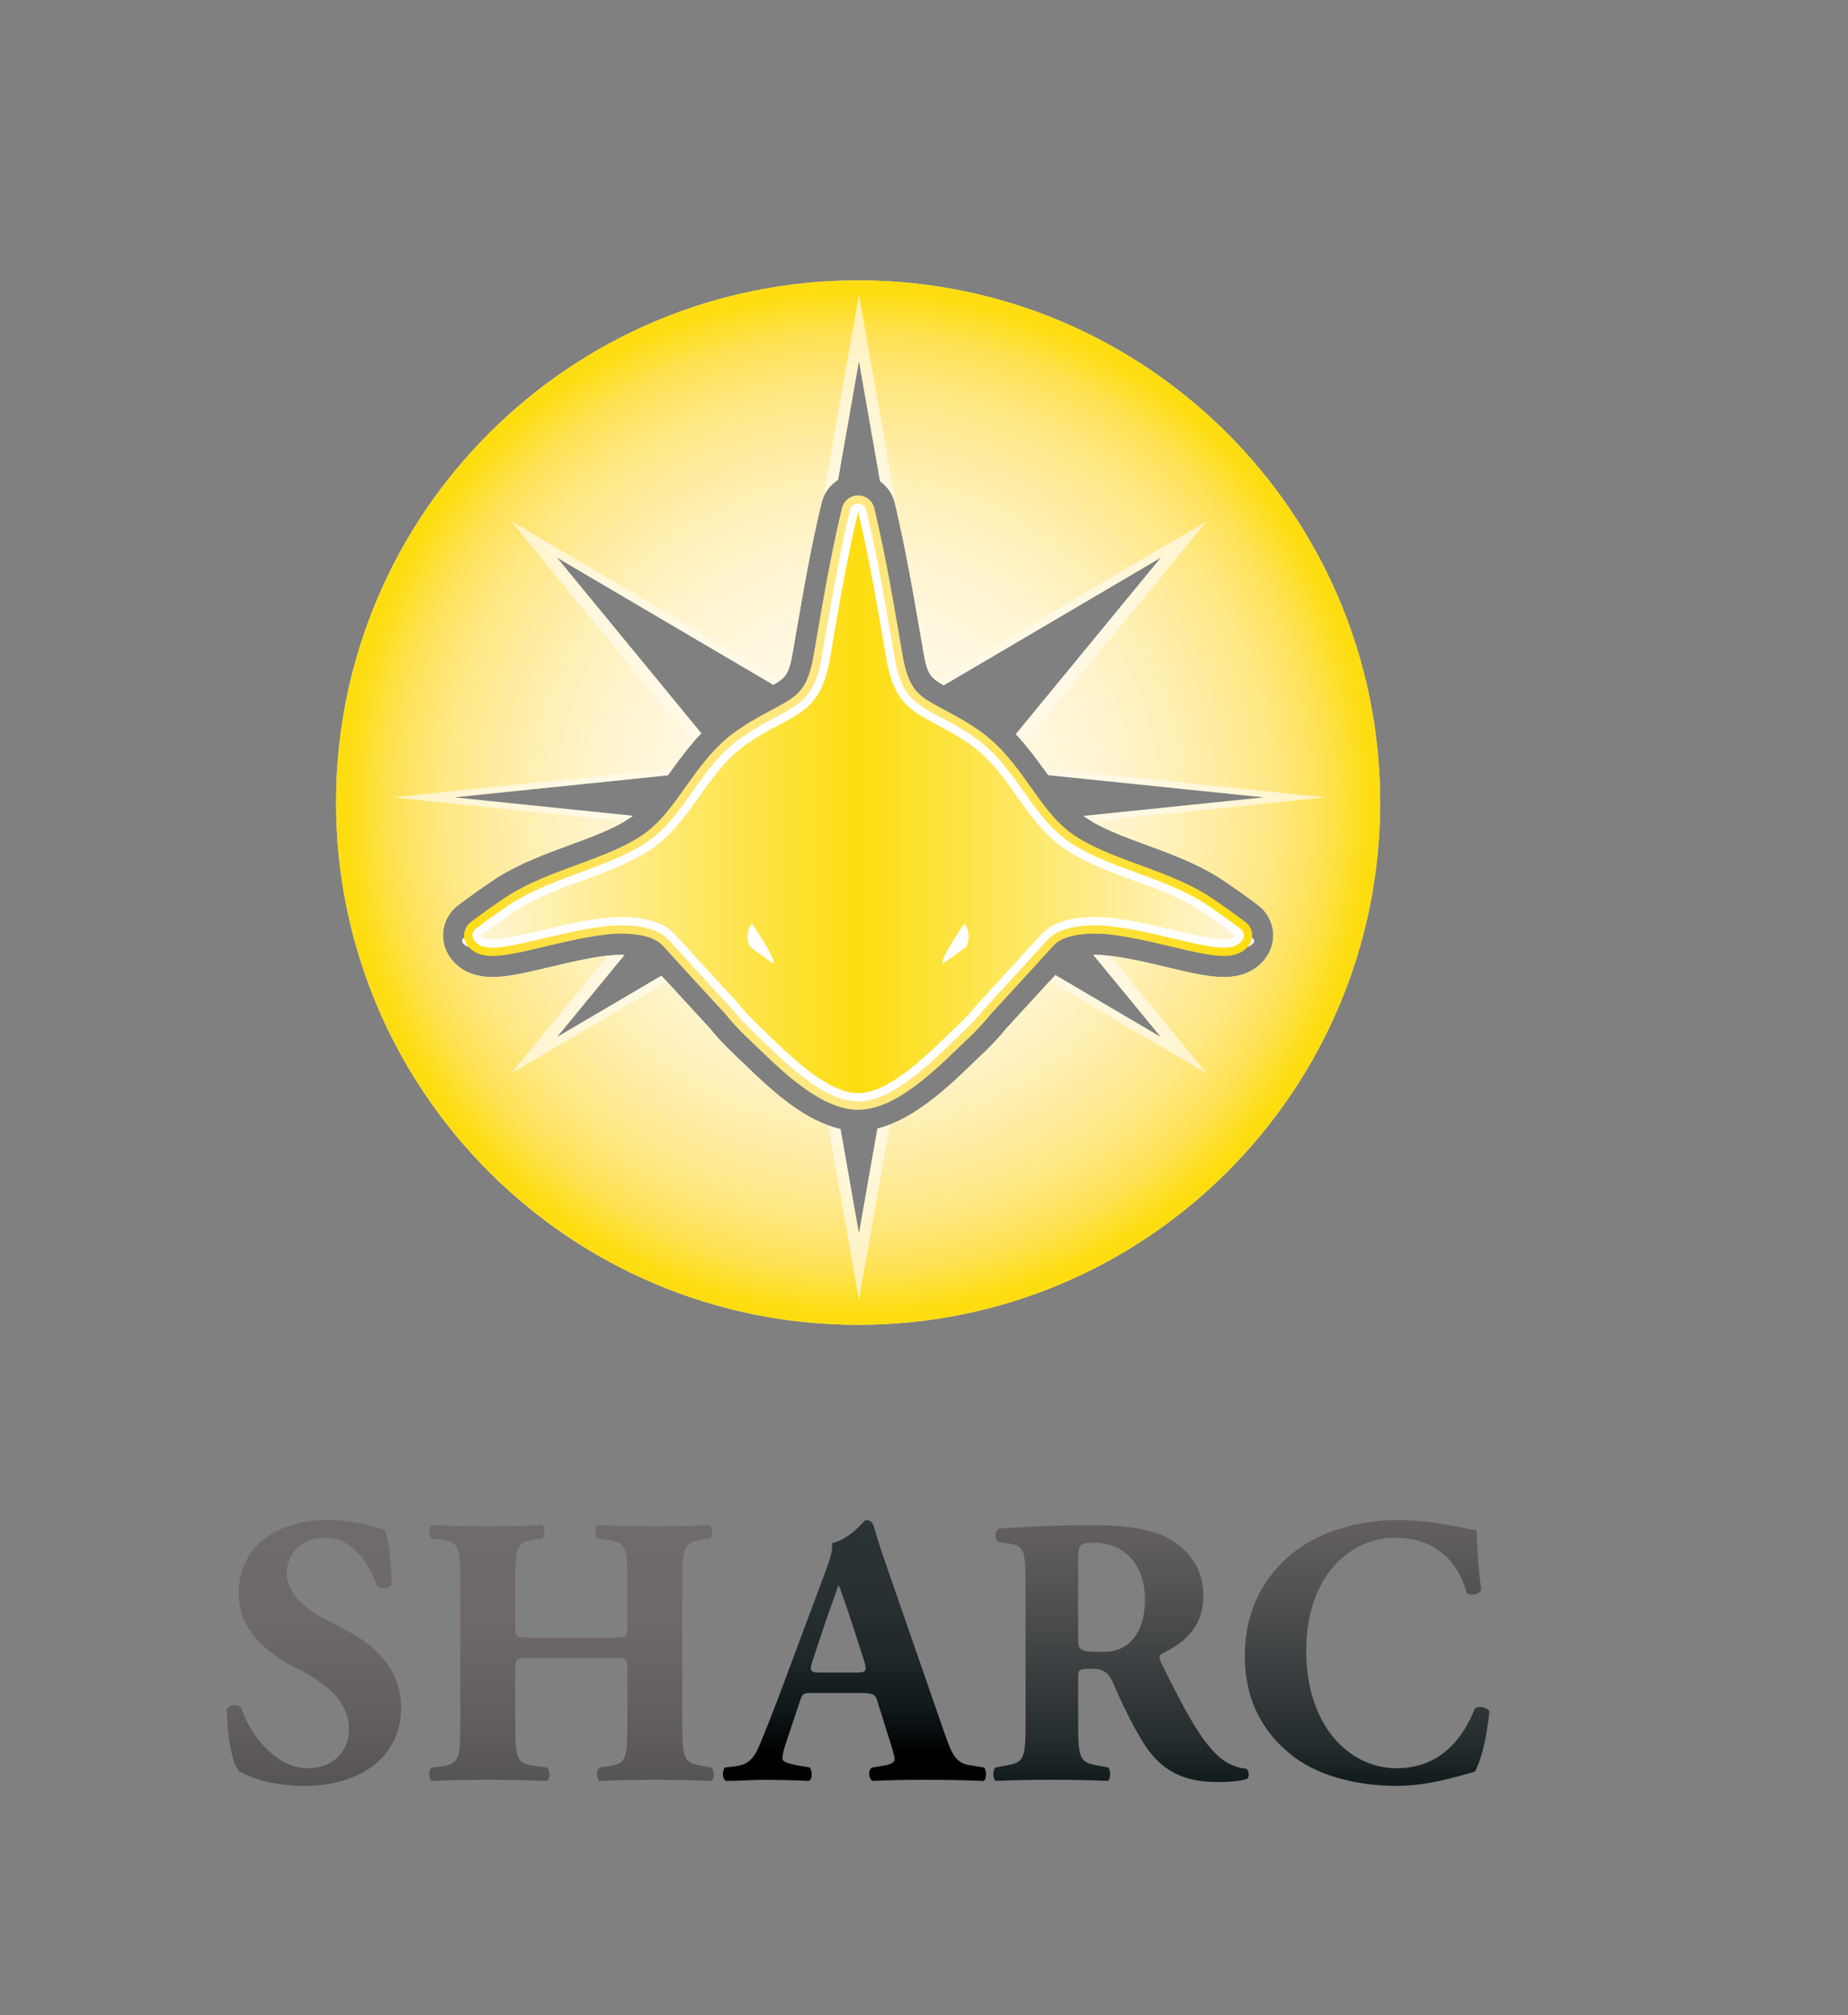 <?xml version="1.0" encoding="utf-8"?>
<!-- Generator: Adobe Illustrator 21.1.0, SVG Export Plug-In . SVG Version: 6.00 Build 0)  -->
<svg version="1.1" id="Layer_2" xmlns="http://www.w3.org/2000/svg" xmlns:xlink="http://www.w3.org/1999/xlink" x="0px" y="0px"
	 viewBox="0 0 222.199 242.201" style="enable-background:new 0 0 222.199 242.201;" xml:space="preserve">
<rect x="0" y="0" width="222.199" height="242.201" fill="#808080" stroke="none"/>
<style type="text/css">
	.st0{fill:none;}
	.st1{fill:url(#SVGID_1_);}
	.st2{fill:url(#SVGID_2_);}
	.st3{fill:url(#SVGID_3_);}
	.st4{fill:url(#SVGID_4_);}
	.st5{fill:url(#SVGID_5_);}
	.st6{clip-path:url(#SVGID_7_);}
	.st7{fill:url(#SVGID_8_);}
	.st8{fill:url(#SVGID_9_);}
	.st9{fill:none;stroke:#FFFFFF;stroke-width:0.75;stroke-linecap:round;stroke-linejoin:round;stroke-miterlimit:10;}
	.st10{fill:none;stroke:url(#SVGID_10_);stroke-width:4;stroke-linecap:round;stroke-linejoin:round;stroke-miterlimit:10;}
	.st11{fill:none;stroke:#FFFFFF;stroke-width:2;stroke-linecap:round;stroke-linejoin:round;stroke-miterlimit:10;}
	.st12{fill:url(#SVGID_11_);}
	.st13{display:none;fill:url(#SVGID_12_);}
</style>
<rect x="194.76" y="214.779" class="st0" width="27.54" height="27.54"/>
<rect x="194.76" y="0.118" class="st0" width="27.54" height="27.54"/>
<rect x="194.76" y="0.118" class="st0" width="27.54" height="27.54"/>
<rect x="194.76" y="0.118" class="st0" width="27.54" height="27.54"/>
<rect x="194.76" y="0.118" class="st0" width="27.54" height="27.54"/>
<rect y="214.661" class="st0" width="27.54" height="27.54"/>
<rect y="214.661" class="st0" width="27.54" height="27.54"/>
<rect class="st0" width="27.54" height="27.54"/>
<rect class="st0" width="27.54" height="27.54"/>
<g>
	
		<linearGradient id="SVGID_1_" gradientUnits="userSpaceOnUse" x1="37.756" y1="29.34" x2="37.756" y2="61.289" gradientTransform="matrix(1 0 0 -1 0 244)">
		<stop  offset="0" style="stop-color:#575454"/>
		<stop  offset="0.004" style="stop-color:#575454"/>
		<stop  offset="0.3" style="stop-color:#656060"/>
		<stop  offset="0.619" style="stop-color:#6E6868"/>
		<stop  offset="0.976" style="stop-color:#706B6B"/>
		<stop  offset="1" style="stop-color:#706B6B"/>
	</linearGradient>
	<path class="st1" d="M36.602,214.66c-4.248,0-6.879-1.201-7.849-1.755
		c-0.877-1.016-1.477-4.34-1.477-7.48c0.323-0.6,1.385-0.646,1.755-0.138
		c0.924,3.001,4.017,7.249,7.941,7.249c3.417,0,4.986-2.355,4.986-4.663
		c0-3.74-3.508-5.956-6.279-7.341c-3.324-1.662-6.972-4.432-6.972-9.003
		c-0.046-5.217,4.017-8.818,10.712-8.818c1.524,0,3.417,0.185,5.263,0.739
		c0.6,0.185,1.016,0.277,1.57,0.37c0.369,1.016,0.831,3.509,0.831,6.602
		c-0.231,0.554-1.385,0.601-1.801,0.139c-0.784-2.355-2.77-5.725-6.094-5.725
		c-3.047,0-4.709,1.985-4.709,4.293c0,2.124,1.893,4.063,4.201,5.264l3.047,1.616
		c2.862,1.524,6.51,4.201,6.51,9.28
		C48.237,210.967,43.574,214.66,36.602,214.66z"/>
	
		<linearGradient id="SVGID_2_" gradientUnits="userSpaceOnUse" x1="68.713" y1="29.94" x2="68.713" y2="60.689" gradientTransform="matrix(1 0 0 -1 0 244)">
		<stop  offset="0" style="stop-color:#575454"/>
		<stop  offset="0.004" style="stop-color:#575454"/>
		<stop  offset="0.3" style="stop-color:#656060"/>
		<stop  offset="0.619" style="stop-color:#6E6868"/>
		<stop  offset="0.976" style="stop-color:#706B6B"/>
		<stop  offset="1" style="stop-color:#706B6B"/>
	</linearGradient>
	<path class="st2" d="M63.889,199.286c-1.893,0-1.94,0.046-1.94,1.339v6.648
		c0,4.294,0.278,4.709,2.355,4.987l1.478,0.185c0.369,0.277,0.369,1.339,0,1.616
		c-2.631-0.092-4.94-0.138-7.018-0.138c-2.216,0-4.524,0.046-6.879,0.138
		c-0.369-0.277-0.369-1.339,0-1.616l1.109-0.138
		c2.124-0.277,2.355-0.739,2.355-5.033v-17.175c0-4.294-0.231-4.756-2.355-5.032
		l-1.109-0.139c-0.369-0.277-0.369-1.339,0-1.616
		c2.262,0.092,4.664,0.138,6.879,0.138c2.078,0,4.387-0.046,6.418-0.138
		c0.369,0.277,0.369,1.339,0,1.616l-0.969,0.139
		c-1.985,0.277-2.263,0.739-2.263,5.032v5.355c0,1.339,0.047,1.385,1.94,1.385
		h9.603c1.939,0,1.939-0.046,1.939-1.385v-5.355c0-4.294-0.23-4.663-2.354-4.986
		l-1.247-0.185c-0.369-0.277-0.369-1.339,0-1.616
		c2.539,0.092,4.802,0.138,7.017,0.138c2.263,0,4.386-0.046,6.51-0.138
		c0.37,0.277,0.37,1.339,0,1.616l-0.923,0.139
		c-2.124,0.323-2.401,0.739-2.401,5.032v17.175c0,4.294,0.278,4.617,2.401,4.987
		l1.108,0.185c0.369,0.277,0.369,1.339,0,1.616
		c-2.309-0.092-4.571-0.138-6.695-0.138c-2.308,0-4.57,0.046-6.787,0.138
		c-0.369-0.277-0.369-1.339,0-1.616l1.016-0.138
		c2.124-0.277,2.354-0.739,2.354-5.033v-6.648c0-1.293,0-1.339-1.939-1.339H63.889z"/>
</g>
<linearGradient id="SVGID_3_" gradientUnits="userSpaceOnUse" x1="134.791" y1="29.801" x2="134.791" y2="60.689" gradientTransform="matrix(1 0 0 -1 0 244)">
	<stop  offset="0" style="stop-color:#131D20"/>
	<stop  offset="0.024" style="stop-color:#131D20"/>
	<stop  offset="0.168" style="stop-color:#252D2F"/>
	<stop  offset="0.741" style="stop-color:#535354"/>
	<stop  offset="1" style="stop-color:#645F5F"/>
</linearGradient>
<path class="st3" d="M123.31,190.929c0-4.617-0.093-5.125-2.032-5.402l-1.246-0.185
	c-0.462-0.23-0.462-1.385,0.093-1.616c3.462-0.231,7.063-0.416,11.449-0.416
	c3.925,0,7.295,0.6,9.05,1.662c2.678,1.57,4.063,3.878,4.063,6.833
	c0,4.109-2.77,5.863-4.894,6.925c-0.462,0.231-0.462,0.508-0.231,1.016
	c3.047,6.187,4.94,9.649,7.157,11.542c1.2,0.97,2.401,1.247,3.093,1.293
	c0.415,0.231,0.415,0.924,0.184,1.201c-0.739,0.323-2.216,0.415-3.647,0.415
	c-4.247,0-6.925-1.524-8.956-4.848c-1.478-2.447-2.54-4.709-3.602-7.156
	c-0.553-1.247-1.293-1.616-2.447-1.616c-1.615,0-1.708,0.092-1.708,1.016v5.679
	c0,4.248,0.277,4.571,2.355,4.94l1.247,0.231c0.323,0.231,0.323,1.339,0,1.616
	c-2.447-0.092-4.571-0.138-6.787-0.138c-2.308,0-4.34,0.046-6.741,0.138
	c-0.369-0.277-0.369-1.385,0-1.616l1.247-0.231
	c2.077-0.369,2.355-0.693,2.355-4.94V190.929z M129.635,196.793
	c0,1.616,0.138,1.755,2.862,1.755c1.662,0,2.632-0.416,3.509-1.293
	c0.785-0.785,1.662-2.262,1.662-4.986c0-4.156-2.447-6.833-6.048-6.833
	c-1.893,0-1.985,0.138-1.985,2.355V196.793z"/>
<linearGradient id="SVGID_4_" gradientUnits="userSpaceOnUse" x1="164.377" y1="29.34" x2="164.377" y2="61.289" gradientTransform="matrix(1 0 0 -1 0 244)">
	<stop  offset="0" style="stop-color:#131D20"/>
	<stop  offset="0.024" style="stop-color:#131D20"/>
	<stop  offset="0.168" style="stop-color:#252D2F"/>
	<stop  offset="0.741" style="stop-color:#535354"/>
	<stop  offset="1" style="stop-color:#645F5F"/>
</linearGradient>
<path class="st4" d="M177.558,183.911c0,0.831,0.138,4.525,0.553,7.202
	c-0.184,0.554-1.431,0.739-1.755,0.323c-1.246-4.294-4.201-6.602-8.679-6.602
	c-5.125,0-10.619,4.386-10.619,13.574c0,9.188,5.31,14.128,10.85,14.128
	c5.586,0,8.172-4.017,9.419-7.157c0.369-0.369,1.477-0.23,1.754,0.323
	c-0.323,3.417-1.108,6.187-1.754,7.249c-2.493,0.692-5.771,1.708-9.373,1.708
	c-4.524,0-9.141-1.062-12.419-3.509c-3.324-2.539-5.863-6.371-5.863-12.096
	c0-5.633,2.401-9.603,5.586-12.235c3.278-2.724,7.987-4.109,12.789-4.109
	C172.756,182.711,176.173,183.819,177.558,183.911z"/>
<linearGradient id="SVGID_5_" gradientUnits="userSpaceOnUse" x1="102.738" y1="29.94" x2="102.738" y2="61.289" gradientTransform="matrix(1 0 0 -1 0 244)">
	<stop  offset="0" style="stop-color:#000000"/>
	<stop  offset="0.102" style="stop-color:#000000"/>
	<stop  offset="0.27" style="stop-color:#0E171A"/>
	<stop  offset="0.481" style="stop-color:#1F272A"/>
	<stop  offset="0.708" style="stop-color:#283033"/>
	<stop  offset="0.976" style="stop-color:#2B3336"/>
	<stop  offset="1" style="stop-color:#2B3336"/>
</linearGradient>
<path class="st5" d="M97.732,203.487c-1.108,0-1.246,0.046-1.524,0.924l-1.8,5.356
	c-0.277,0.923-0.323,1.293-0.323,1.662c0,0.277,0.6,0.554,1.893,0.785
	l1.385,0.231c0.277,0.323,0.369,1.385-0.093,1.616
	c-1.615-0.092-3.278-0.092-5.217-0.138c-1.57,0-2.631,0.138-4.755,0.138
	c-0.508-0.277-0.462-1.247-0.138-1.616l1.246-0.138
	c1.109-0.139,2.031-0.508,2.816-2.308c0.785-1.847,1.662-4.063,2.909-7.387
	l4.201-11.265c1.062-2.909,1.847-4.525,1.709-5.863
	c2.216-0.508,3.924-2.77,4.017-2.77c0.6,0,0.877,0.231,1.062,0.923
	c0.369,1.339,0.923,3.047,2.077,6.326l6.279,18.098
	c0.969,2.77,1.385,3.832,3.093,4.109l1.755,0.277
	c0.278,0.231,0.369,1.339-0.046,1.616c-2.216-0.092-4.709-0.138-7.11-0.138
	c-2.309,0-4.109,0.046-6.233,0.138c-0.508-0.277-0.6-1.247-0.093-1.616
	l1.478-0.231c1.062-0.185,1.246-0.508,1.246-0.785
	c0-0.323-0.323-1.431-0.877-3.139l-1.247-3.971
	c-0.231-0.739-0.6-0.831-2.216-0.831H97.732z M102.996,201.04
	c1.062,0,1.293-0.138,0.923-1.339l-1.2-3.74
	c-0.646-1.985-1.477-4.479-1.893-5.448c-0.369,1.062-1.293,3.555-1.985,5.679
	l-1.154,3.463c-0.416,1.247-0.185,1.385,0.969,1.385H102.996z"/>
<g>
	<g>
		<defs>
			<path id="SVGID_6_" d="M103.179,33.701c-34.668,0-62.77,28.103-62.77,62.769
				c0,34.666,28.103,62.769,62.77,62.769c34.665,0,62.768-28.103,62.768-62.769
				C165.947,61.803,137.844,33.701,103.179,33.701z M147.145,117.442h-0.001
				c-1.864,0-4.177-0.55-6.855-1.187c-2.559-0.609-5.46-1.299-7.928-1.48
				c-0.162-0.009-0.431-0.019-0.719-0.019c-1.908,0-2.82,0.394-3.019,0.549
				c-0.084,0.095-0.173,0.185-0.264,0.271c-1.292,1.429-5.932,6.496-7.333,8.004
				c-0.831,1.045-1.836,2.113-3.143,3.344c-0.288,0.271-0.604,0.575-0.941,0.901
				c-3.345,3.225-8.399,8.096-13.755,8.107c-0.003,0-0.006,0-0.009,0s-0.006,0-0.009,0
				c-5.355-0.011-10.209-4.689-13.754-8.105c-0.339-0.327-0.655-0.632-0.944-0.903
				c-1.306-1.229-2.31-2.297-3.143-3.344c-1.398-1.504-6.033-6.567-7.33-8.001
				c-0.089-0.084-0.175-0.172-0.258-0.264c-0.004-0.005-0.009-0.009-0.014-0.014
				c-0.207-0.157-1.119-0.545-3.013-0.545c-0.288,0-0.557,0.01-0.796,0.023
				c-2.391,0.177-5.291,0.866-7.851,1.476c-2.678,0.637-4.991,1.187-6.855,1.187
				c-2.937,0-4.452-1.372-5.205-2.522c-1.307-1.997-0.843-4.664,1.061-6.102
				c1.522-1.15,3.11-2.272,4.718-3.333c0.037-0.024,0.073-0.048,0.111-0.071
				c2.706-1.676,5.708-2.78,8.611-3.85c2.874-1.058,5.59-2.058,7.506-3.433
				c1.631-1.171,2.884-2.937,4.335-4.982c1.777-2.503,3.79-5.341,6.939-7.508
				c1.674-1.151,3.16-1.94,4.354-2.575c2.794-1.483,3.153-1.674,3.664-4.599
				l0.426-2.458c0.879-5.088,1.789-10.35,3.038-15.531
				c0.492-2.037,2.314-3.472,4.409-3.472s3.917,1.436,4.409,3.472
				c1.25,5.181,2.159,10.443,3.039,15.531l0.426,2.459
				c0.511,2.924,0.87,3.115,3.664,4.598c1.194,0.634,2.681,1.423,4.353,2.574
				c3.15,2.167,5.163,5.005,6.939,7.509c1.451,2.044,2.703,3.81,4.335,4.981
				c1.916,1.375,4.632,2.375,7.506,3.433c2.903,1.069,5.905,2.174,8.612,3.85
				c0.037,0.023,0.073,0.047,0.11,0.071c1.606,1.06,3.194,2.181,4.718,3.332
				c1.904,1.438,2.368,4.106,1.061,6.103
				C151.596,116.07,150.081,117.442,147.145,117.442z"/>
		</defs>
		<clipPath id="SVGID_7_">
			<use xlink:href="#SVGID_6_"  style="overflow:visible;"/>
		</clipPath>
		<g class="st6">
			
				<radialGradient id="SVGID_8_" cx="103.178" cy="147.53" r="62.769" gradientTransform="matrix(1 0 0 -1 0 244)" gradientUnits="userSpaceOnUse">
				<stop  offset="0.128" style="stop-color:#FFFAE7"/>
				<stop  offset="0.469" style="stop-color:#FFF9E5"/>
				<stop  offset="0.63" style="stop-color:#FFF8DF"/>
				<stop  offset="0.754" style="stop-color:#FFF6D5"/>
				<stop  offset="0.858" style="stop-color:#FFF3C7"/>
				<stop  offset="0.95" style="stop-color:#FFF0B4"/>
				<stop  offset="0.98" style="stop-color:#FFEEAC"/>
			</radialGradient>
			<path class="st7" d="M103.179,33.701c-34.668,0-62.77,28.103-62.77,62.769
				c0,34.666,28.103,62.769,62.77,62.769c34.665,0,62.768-28.103,62.768-62.769
				C165.947,61.803,137.844,33.701,103.179,33.701z M139.549,124.629l-29.112-17.115
				l-7.161,40.72l-7.161-40.72L67.002,124.629l20.857-25.37l-33.235-3.418
				l33.235-3.419l-20.857-25.37L96.115,84.166l7.161-40.72l7.161,40.72
				l29.112-17.115l-20.857,25.37l33.235,3.419l-33.235,3.418L139.549,124.629z"/>
			
				<radialGradient id="SVGID_9_" cx="103.178" cy="147.53" r="62.769" gradientTransform="matrix(1 0 0 -1 0 244)" gradientUnits="userSpaceOnUse">
				<stop  offset="0.128" style="stop-color:#FFFAE7"/>
				<stop  offset="0.262" style="stop-color:#FFF9E4"/>
				<stop  offset="0.379" style="stop-color:#FFF7DC"/>
				<stop  offset="0.489" style="stop-color:#FFF4CE"/>
				<stop  offset="0.594" style="stop-color:#FFF1BA"/>
				<stop  offset="0.697" style="stop-color:#FFECA0"/>
				<stop  offset="0.798" style="stop-color:#FFE781"/>
				<stop  offset="0.894" style="stop-color:#FEE255"/>
				<stop  offset="0.98" style="stop-color:#FDDD10"/>
			</radialGradient>
			<path class="st8" d="M103.179,33.701c-34.668,0-62.77,28.103-62.77,62.769
				c0,34.666,28.103,62.769,62.77,62.769c34.665,0,62.768-28.103,62.768-62.769
				C165.947,61.803,137.844,33.701,103.179,33.701z M145.115,129.047l-33.58-19.741
				l-8.26,46.969l-8.26-46.969L61.436,129.047l24.057-29.264l-38.335-3.942
				l38.335-3.944L61.436,62.634l33.58,19.741l8.26-46.969l8.26,46.969
				l33.58-19.741l-24.057,29.264l38.335,3.944l-38.335,3.942L145.115,129.047z"/>
		</g>
	</g>
</g>
<path class="st9" d="M145.759,109.797c-5.144-3.185-12.312-4.361-17.05-7.761
	c-4.794-3.441-6.605-9.471-11.662-12.951c-5.659-3.893-9.053-3.273-10.323-10.547
	c-1.077-6.169-2.077-12.347-3.546-18.437c0,0,0-0,0-0l-0,0
	l-0-0c0,0,0,0,0,0c-1.469,6.089-2.469,12.268-3.546,18.437
	c-1.27,7.274-4.665,6.654-10.323,10.547c-5.057,3.48-6.868,9.51-11.662,12.951
	c-4.738,3.4-11.906,4.577-17.05,7.761c-1.591,1.049-3.146,2.148-4.667,3.296
	c1.156,1.767,9.61-1.763,16.513-2.273c1.988-0.113,5.457-0.006,7.422,1.771
	c0.114,0.11,0.231,0.216,0.335,0.338c0.002-0.005,0.004-0.01,0.005-0.016
	c0.003,0.004,0.007,0.006,0.01,0.01c0.759,0.852,6.614,7.249,7.966,8.698
	c0.782,1.002,1.751,2.017,2.922,3.119c2.797,2.633,7.936,8.088,12.075,8.097l0,0
	h0h0l0,0c4.139-0.009,9.278-5.464,12.075-8.097
	c1.17-1.102,2.139-2.116,2.922-3.119c1.352-1.45,7.207-7.847,7.966-8.698
	c0.003-0.004,0.007-0.006,0.01-0.01c0.002,0.005,0.004,0.01,0.005,0.016
	c0.104-0.122,0.221-0.228,0.335-0.338c1.965-1.777,5.433-1.884,7.422-1.771
	c6.903,0.51,15.357,4.04,16.513,2.273
	C148.905,111.945,147.349,110.846,145.759,109.797z M92.562,116.634
	c-0.979-0.691-1.949-1.393-2.911-2.108c-0.479-0.93-0.409-1.912,0.212-2.948
	C90.32,112.26,92.997,116.145,92.562,116.634z M116.704,114.526
	c-0.962,0.714-1.932,1.417-2.911,2.108c-0.435-0.489,2.241-4.374,2.7-5.056
	C117.113,112.614,117.183,113.597,116.704,114.526z"/>
<linearGradient id="SVGID_10_" gradientUnits="userSpaceOnUse" x1="55.8" y1="147.531" x2="150.555" y2="147.531" gradientTransform="matrix(1 0 0 -1 0 244)">
	<stop  offset="0" style="stop-color:#FDDD10"/>
	<stop  offset="0.066" style="stop-color:#FEDF36"/>
	<stop  offset="0.188" style="stop-color:#FEE35E"/>
	<stop  offset="0.304" style="stop-color:#FEE675"/>
	<stop  offset="0.411" style="stop-color:#FFE781"/>
	<stop  offset="0.5" style="stop-color:#FFE885"/>
	<stop  offset="1" style="stop-color:#FDDD10"/>
</linearGradient>
<path class="st10" d="M144.073,109.269c-4.94-3.058-11.824-4.188-16.374-7.454
	c-4.604-3.305-6.343-9.096-11.2-12.438c-5.435-3.739-8.695-3.143-9.915-10.129
	c-1.034-5.924-1.995-11.859-3.406-17.707V61.541l-0,0L103.177,61.541v0
	c-1.411,5.848-2.371,11.782-3.406,17.707c-1.22,6.986-4.48,6.39-9.915,10.129
	c-4.857,3.342-6.596,9.133-11.2,12.438c-4.55,3.266-11.434,4.396-16.374,7.454
	c-1.528,1.007-3.022,2.063-4.482,3.165c1.11,1.697,9.23-1.693,15.859-2.183
	c1.91-0.108,5.241-0.005,7.128,1.701c0.109,0.106,0.222,0.208,0.322,0.325
	c0.002-0.005,0.004-0.01,0.005-0.015c0.003,0.003,0.007,0.006,0.01,0.009
	c0.729,0.818,6.352,6.962,7.651,8.354c0.751,0.963,1.682,1.937,2.806,2.995
	c2.687,2.529,7.622,7.768,11.597,7.776l0,0h0h0l0,0
	c3.975-0.009,8.91-5.247,11.597-7.776c1.124-1.058,2.054-2.033,2.806-2.995
	c1.299-1.392,6.922-7.536,7.651-8.354c0.003-0.003,0.007-0.006,0.01-0.009
	c0.002,0.005,0.004,0.01,0.005,0.015c0.1-0.117,0.212-0.219,0.321-0.325
	c1.887-1.706,5.218-1.809,7.128-1.701c6.63,0.49,14.749,3.88,15.859,2.183
	C147.094,111.332,145.6,110.277,144.073,109.269z M92.982,115.835
	c-0.94-0.663-1.872-1.338-2.796-2.024c-0.46-0.893-0.392-1.837,0.203-2.831
	C90.83,111.635,93.4,115.366,92.982,115.835z M116.169,113.811
	c-0.924,0.686-1.856,1.361-2.796,2.024c-0.418-0.469,2.152-4.201,2.593-4.855
	C116.561,111.975,116.629,112.918,116.169,113.811z"/>
<path class="st11" d="M144.073,109.269c-4.94-3.058-11.824-4.188-16.374-7.454
	c-4.604-3.305-6.343-9.096-11.2-12.438c-5.435-3.739-8.695-3.143-9.915-10.129
	c-1.034-5.924-1.995-11.859-3.406-17.707V61.541l-0,0L103.177,61.541v0
	c-1.411,5.848-2.371,11.782-3.406,17.707c-1.22,6.986-4.48,6.39-9.915,10.129
	c-4.857,3.342-6.596,9.133-11.2,12.438c-4.55,3.266-11.434,4.396-16.374,7.454
	c-1.528,1.007-3.022,2.063-4.482,3.165c1.11,1.697,9.23-1.693,15.859-2.183
	c1.91-0.108,5.241-0.005,7.128,1.701c0.109,0.106,0.222,0.208,0.322,0.325
	c0.002-0.005,0.004-0.01,0.005-0.015c0.003,0.003,0.007,0.006,0.01,0.009
	c0.729,0.818,6.352,6.962,7.651,8.354c0.751,0.963,1.682,1.937,2.806,2.995
	c2.687,2.529,7.622,7.768,11.597,7.776l0,0h0h0l0,0
	c3.975-0.009,8.91-5.247,11.597-7.776c1.124-1.058,2.054-2.033,2.806-2.995
	c1.299-1.392,6.922-7.536,7.651-8.354c0.003-0.003,0.007-0.006,0.01-0.009
	c0.002,0.005,0.004,0.01,0.005,0.015c0.1-0.117,0.212-0.219,0.321-0.325
	c1.887-1.706,5.218-1.809,7.128-1.701c6.63,0.49,14.749,3.88,15.859,2.183
	C147.094,111.332,145.6,110.277,144.073,109.269z M92.982,115.835
	c-0.94-0.663-1.872-1.338-2.796-2.024c-0.46-0.893-0.392-1.837,0.203-2.831
	C90.83,111.635,93.4,115.366,92.982,115.835z M116.169,113.811
	c-0.924,0.686-1.856,1.361-2.796,2.024c-0.418-0.469,2.152-4.201,2.593-4.855
	C116.561,111.975,116.629,112.918,116.169,113.811z"/>
<linearGradient id="SVGID_11_" gradientUnits="userSpaceOnUse" x1="57.8" y1="147.531" x2="148.555" y2="147.531" gradientTransform="matrix(1 0 0 -1 0 244)">
	<stop  offset="0" style="stop-color:#FFF5D4"/>
	<stop  offset="0.5" style="stop-color:#FDDD10"/>
	<stop  offset="1" style="stop-color:#FFF5D4"/>
</linearGradient>
<path class="st12" d="M144.073,109.269c-4.94-3.058-11.824-4.188-16.374-7.454
	c-4.604-3.305-6.343-9.096-11.2-12.438c-5.435-3.739-8.695-3.143-9.915-10.129
	c-1.034-5.924-1.995-11.859-3.406-17.707V61.541l-0,0L103.177,61.541v0
	c-1.411,5.848-2.371,11.782-3.406,17.707c-1.22,6.986-4.48,6.39-9.915,10.129
	c-4.857,3.342-6.596,9.133-11.2,12.438c-4.55,3.266-11.434,4.396-16.374,7.454
	c-1.528,1.007-3.022,2.063-4.482,3.165c1.11,1.697,9.23-1.693,15.859-2.183
	c1.91-0.108,5.241-0.005,7.128,1.701c0.109,0.106,0.222,0.208,0.322,0.325
	c0.002-0.005,0.004-0.01,0.005-0.015c0.003,0.003,0.007,0.006,0.01,0.009
	c0.729,0.818,6.352,6.962,7.651,8.354c0.751,0.963,1.682,1.937,2.806,2.995
	c2.687,2.529,7.622,7.768,11.597,7.776l0,0h0h0l0,0
	c3.975-0.009,8.91-5.247,11.597-7.776c1.124-1.058,2.054-2.033,2.806-2.995
	c1.299-1.392,6.922-7.536,7.651-8.354c0.003-0.003,0.007-0.006,0.01-0.009
	c0.002,0.005,0.004,0.01,0.005,0.015c0.1-0.117,0.212-0.219,0.321-0.325
	c1.887-1.706,5.218-1.809,7.128-1.701c6.63,0.49,14.749,3.88,15.859,2.183
	C147.094,111.332,145.6,110.277,144.073,109.269z M92.982,115.835
	c-0.94-0.663-1.872-1.338-2.796-2.024c-0.46-0.893-0.392-1.837,0.203-2.831
	C90.83,111.635,93.4,115.366,92.982,115.835z M116.169,113.811
	c-0.924,0.686-1.856,1.361-2.796,2.024c-0.418-0.469,2.152-4.201,2.593-4.855
	C116.561,111.975,116.629,112.918,116.169,113.811z"/>
<linearGradient id="SVGID_12_" gradientUnits="userSpaceOnUse" x1="57.8" y1="147.531" x2="148.555" y2="147.531" gradientTransform="matrix(1 0 0 -1 0 244)">
	<stop  offset="0" style="stop-color:#575454;stop-opacity:0.2"/>
	<stop  offset="0.5" style="stop-color:#575454;stop-opacity:0.6"/>
	<stop  offset="1" style="stop-color:#575454;stop-opacity:0.2"/>
</linearGradient>
<path class="st13" d="M144.073,109.269c-4.94-3.058-11.824-4.188-16.374-7.454
	c-4.604-3.305-6.343-9.096-11.2-12.438c-5.435-3.739-8.695-3.143-9.915-10.129
	c-1.034-5.924-1.995-11.859-3.406-17.707V61.541l-0,0L103.177,61.541v0
	c-1.411,5.848-2.371,11.782-3.406,17.707c-1.22,6.986-4.48,6.39-9.915,10.129
	c-4.857,3.342-6.596,9.133-11.2,12.438c-4.55,3.266-11.434,4.396-16.374,7.454
	c-1.528,1.007-3.022,2.063-4.482,3.165c1.11,1.697,9.23-1.693,15.859-2.183
	c1.91-0.108,5.241-0.005,7.128,1.701c0.109,0.106,0.222,0.208,0.322,0.325
	c0.002-0.005,0.004-0.01,0.005-0.015c0.003,0.003,0.007,0.006,0.01,0.009
	c0.729,0.818,6.352,6.962,7.651,8.354c0.751,0.963,1.682,1.937,2.806,2.995
	c2.687,2.529,7.622,7.768,11.597,7.776l0,0h0h0l0,0
	c3.975-0.009,8.91-5.247,11.597-7.776c1.124-1.058,2.054-2.033,2.806-2.995
	c1.299-1.392,6.922-7.536,7.651-8.354c0.003-0.003,0.007-0.006,0.01-0.009
	c0.002,0.005,0.004,0.01,0.005,0.015c0.1-0.117,0.212-0.219,0.321-0.325
	c1.887-1.706,5.218-1.809,7.128-1.701c6.63,0.49,14.749,3.88,15.859,2.183
	C147.094,111.332,145.6,110.277,144.073,109.269z M92.982,115.835
	c-0.94-0.663-1.872-1.338-2.796-2.024c-0.46-0.893-0.392-1.837,0.203-2.831
	C90.83,111.635,93.4,115.366,92.982,115.835z M116.169,113.811
	c-0.924,0.686-1.856,1.361-2.796,2.024c-0.418-0.469,2.152-4.201,2.593-4.855
	C116.561,111.975,116.629,112.918,116.169,113.811z"/>
</svg>
